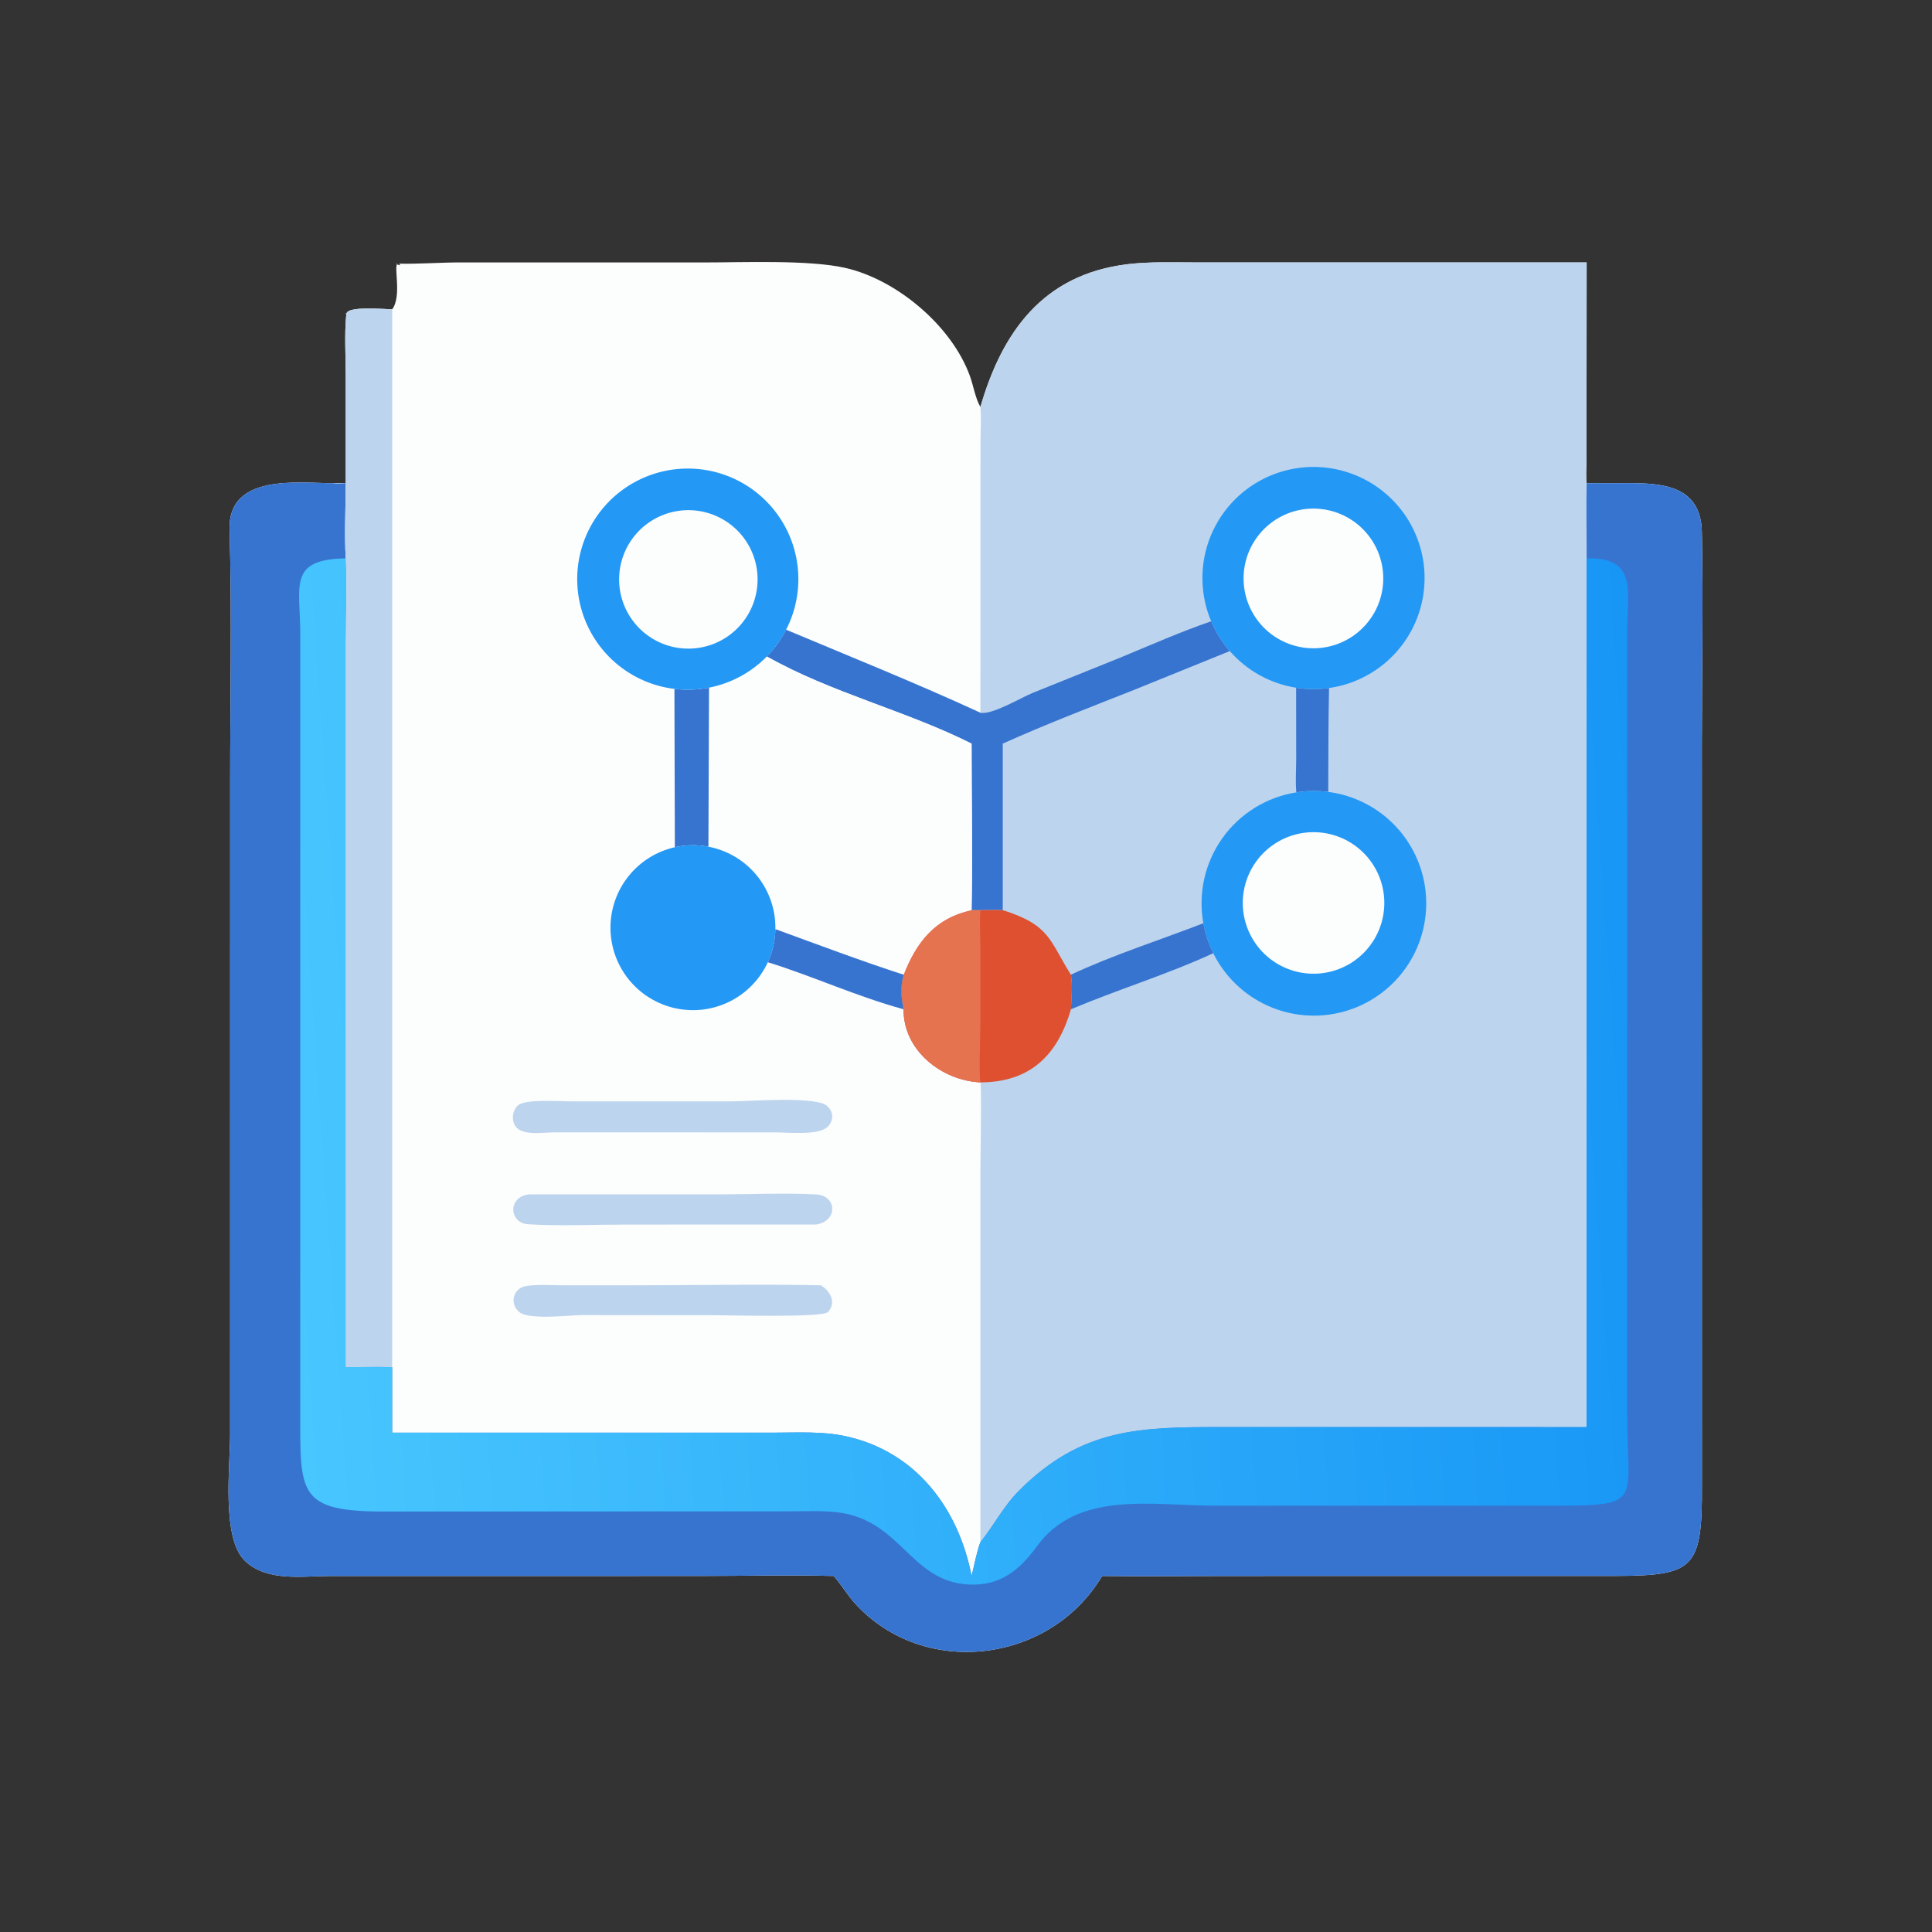 <?xml version="1.0" encoding="utf-8" ?>
<svg xmlns="http://www.w3.org/2000/svg" xmlns:xlink="http://www.w3.org/1999/xlink" width="1024" height="1024">
	<rect width="100%" height="100%" fill="#333333" stroke="none"/>
	<path fill="#FCFDFD" transform="scale(2 2)" d="M259.817 107.852C265.555 88.08 276.333 72.72 298.853 70.014C304.641 69.318 310.705 69.547 316.533 69.547L420.475 69.557L420.442 122.183C420.429 124.069 420.221 126.189 420.475 128.051L430.724 128.032C440.53 127.981 450.757 128.59 451.007 140.977C451.387 159.805 451.002 178.721 451.002 197.56L451.023 393.109C451.173 417.355 448.816 417.686 423.403 417.647L324.929 417.649C313.981 417.65 303.017 417.792 292.07 417.65C278.293 440.836 244.929 444.918 226.714 425.065C224.656 422.821 223.126 420.175 221.14 417.876L220.942 417.65C209.098 417.338 197.156 417.646 185.303 417.647L87.505 417.656C80.14 417.658 70.898 419.231 64.996 413.729C58.625 407.789 60.987 388.619 60.987 380.35L60.994 207.914C60.996 185.394 61.462 162.764 60.841 140.256C60.433 125.465 79.015 128.028 88.146 128.051C89.292 127.949 90.474 128.029 91.624 128.051L91.624 99.386C91.618 94.218 91.265 88.853 91.735 83.714L91.775 83.295L91.516 82.99L91.806 83.181C91.995 81 102.091 81.967 103.929 81.977C106.575 78.484 104.202 70.318 105.376 69.879L104.933 70.011L106.054 70.314L105.799 69.877C111.26 69.986 116.696 69.537 122.154 69.545L186.534 69.554C196.709 69.561 214.363 68.801 224.012 70.995C237.686 74.105 252.246 86.375 257.049 99.676C257.956 102.19 258.494 105.597 259.817 107.852Z"/>
	<path fill="#BCD4ED" transform="scale(2 2)" d="M259.817 107.852C265.555 88.08 276.333 72.72 298.853 70.014C304.641 69.318 310.705 69.547 316.533 69.547L420.475 69.557L420.442 122.183C420.429 124.069 420.221 126.189 420.475 128.051C420.323 134.684 420.489 141.339 420.475 147.975L420.475 378.191L324.382 378.186C302.294 378.172 286.827 378.283 270.129 394.95C265.928 399.143 263.46 404.14 259.817 408.688L259.817 310.457C259.817 307.349 260.174 287.798 259.817 286.841C249.543 286.351 239.358 278.365 239.464 267.471C238.794 264.115 238.591 261.658 239.464 258.308C242.865 249.649 247.758 243.279 257.481 241.193C257.791 226.511 257.482 211.755 257.481 197.065C239.948 188.272 220.325 183.623 203.218 173.968Q204.751 172.4 206.034 170.622Q207.317 168.844 208.321 166.894C225.535 174.118 242.854 181.087 259.817 188.891L259.838 117.062C259.859 114.036 260.081 110.862 259.817 107.852Z"/>
	<path fill="#BCD4ED" transform="scale(2 2)" d="M320.974 164.642Q321.887 166.801 323.129 168.789Q324.372 170.777 325.914 172.543Q326.757 173.508 327.68 174.397Q328.604 175.285 329.601 176.09Q330.598 176.895 331.661 177.61Q332.724 178.325 333.846 178.945Q334.967 179.565 336.138 180.085Q337.309 180.605 338.521 181.022Q339.733 181.438 340.976 181.748Q342.219 182.058 343.485 182.258Q345.651 182.601 347.845 182.619Q350.038 182.637 352.21 182.33C352.014 191.504 352.036 200.686 351.998 209.862Q349.889 209.59 347.763 209.621Q345.636 209.651 343.536 209.984Q342.804 210.1 342.079 210.252Q341.355 210.404 340.638 210.592Q339.922 210.78 339.215 211.003Q338.509 211.227 337.815 211.485Q337.121 211.743 336.44 212.036Q335.76 212.328 335.095 212.654Q334.429 212.98 333.781 213.338Q333.133 213.697 332.504 214.087Q331.874 214.478 331.265 214.899Q330.656 215.32 330.068 215.771Q329.48 216.222 328.916 216.702Q328.351 217.181 327.812 217.688Q327.272 218.196 326.758 218.729Q326.244 219.262 325.757 219.82Q325.27 220.379 324.811 220.96Q324.353 221.542 323.924 222.146Q323.495 222.75 323.097 223.374Q322.698 223.999 322.331 224.642Q321.964 225.286 321.63 225.947Q321.295 226.608 320.994 227.284Q320.693 227.961 320.426 228.652Q320.159 229.343 319.926 230.046Q319.694 230.749 319.497 231.463Q319.3 232.177 319.138 232.9Q318.977 233.623 318.852 234.353Q318.726 235.083 318.638 235.819Q318.549 236.554 318.497 237.293Q318.444 238.032 318.429 238.773Q318.414 239.513 318.435 240.254Q318.457 240.994 318.515 241.732Q318.574 242.471 318.669 243.205Q318.764 243.94 318.895 244.669C307.586 249.056 294.594 253.211 283.803 258.308C278.105 249.272 278.338 245.154 265.74 241.193C263.769 241.134 261.789 241.181 259.817 241.193C259.043 241.261 258.256 241.21 257.481 241.193C257.791 226.511 257.482 211.755 257.481 197.065C239.948 188.272 220.325 183.623 203.218 173.968Q204.751 172.4 206.034 170.622Q207.317 168.844 208.321 166.894C225.535 174.118 242.854 181.087 259.817 188.891C262.822 189.531 270.624 184.878 273.58 183.663L296.834 174.294C304.857 170.981 312.76 167.47 320.974 164.642Z"/>
	<path fill="#3774D0" transform="scale(2 2)" d="M320.974 164.642Q321.887 166.801 323.129 168.789Q324.372 170.777 325.914 172.543L300.834 182.707C289.096 187.368 277.261 191.88 265.74 197.065L265.74 241.193C263.769 241.134 261.789 241.181 259.817 241.193C259.043 241.261 258.256 241.21 257.481 241.193C257.791 226.511 257.482 211.755 257.481 197.065C239.948 188.272 220.325 183.623 203.218 173.968Q204.751 172.4 206.034 170.622Q207.317 168.844 208.321 166.894C225.535 174.118 242.854 181.087 259.817 188.891C262.822 189.531 270.624 184.878 273.58 183.663L296.834 174.294C304.857 170.981 312.76 167.47 320.974 164.642Z"/>
	<path fill="#3774D0" transform="scale(2 2)" d="M343.485 182.258Q345.651 182.601 347.845 182.619Q350.038 182.637 352.21 182.33C352.014 191.504 352.036 200.686 351.998 209.862Q349.889 209.59 347.763 209.621Q345.636 209.651 343.536 209.984C343.272 207.093 343.508 203.964 343.504 201.051L343.485 182.258Z"/>
	<path fill="#2498F5" transform="scale(2 2)" d="M351.998 209.862Q352.632 209.944 353.262 210.053Q353.892 210.162 354.517 210.297Q355.142 210.433 355.761 210.596Q356.379 210.758 356.99 210.947Q357.601 211.136 358.203 211.351Q358.805 211.566 359.398 211.807Q359.99 212.048 360.572 212.314Q361.153 212.58 361.723 212.87Q362.293 213.161 362.849 213.476Q363.406 213.791 363.948 214.129Q364.491 214.468 365.018 214.829Q365.546 215.19 366.058 215.574Q366.569 215.958 367.064 216.363Q367.558 216.769 368.035 217.195Q368.512 217.621 368.97 218.068Q369.428 218.514 369.866 218.979Q370.304 219.445 370.722 219.929Q371.14 220.413 371.537 220.914Q371.934 221.416 372.309 221.934Q372.684 222.452 373.036 222.986Q373.388 223.519 373.717 224.068Q374.047 224.616 374.352 225.178Q374.657 225.74 374.938 226.314Q375.219 226.889 375.475 227.475Q375.73 228.061 375.961 228.657Q376.191 229.254 376.396 229.86Q376.601 230.465 376.779 231.079Q376.958 231.694 377.11 232.315Q377.261 232.936 377.387 233.563Q377.512 234.19 377.61 234.822Q377.708 235.454 377.779 236.089Q377.85 236.725 377.893 237.363Q377.937 238.001 377.953 238.64Q377.969 239.28 377.957 239.919Q377.946 240.558 377.907 241.197Q377.868 241.835 377.802 242.471Q377.735 243.107 377.642 243.74Q377.548 244.372 377.428 245Q377.307 245.628 377.16 246.25Q377.012 246.873 376.838 247.488Q376.664 248.103 376.464 248.711Q376.264 249.318 376.038 249.916Q375.811 250.514 375.56 251.102Q375.308 251.69 375.031 252.267Q374.755 252.843 374.454 253.407Q374.152 253.971 373.827 254.522Q373.502 255.073 373.154 255.609Q372.805 256.145 372.434 256.666Q372.063 257.187 371.67 257.691Q371.277 258.195 370.862 258.682Q370.448 259.169 370.013 259.638Q369.578 260.107 369.123 260.556Q368.668 261.006 368.194 261.435Q367.721 261.865 367.229 262.274Q366.738 262.683 366.229 263.07Q365.72 263.458 365.195 263.823Q364.67 264.188 364.13 264.531Q363.59 264.873 363.036 265.192Q362.481 265.511 361.914 265.806Q361.346 266.1 360.767 266.37Q360.187 266.641 359.596 266.886Q359.006 267.13 358.405 267.35Q357.804 267.569 357.195 267.763Q356.585 267.956 355.968 268.123Q355.351 268.29 354.727 268.43Q354.103 268.571 353.474 268.684Q352.844 268.798 352.211 268.884Q351.577 268.97 350.94 269.029Q350.304 269.088 349.665 269.12Q349.026 269.152 348.387 269.156Q347.747 269.16 347.108 269.137Q346.469 269.113 345.832 269.063Q345.194 269.012 344.56 268.934Q343.925 268.856 343.294 268.751Q342.663 268.645 342.038 268.513Q341.412 268.381 340.793 268.222Q340.173 268.063 339.561 267.878Q338.949 267.692 338.346 267.481Q337.742 267.269 337.148 267.032Q336.555 266.795 335.971 266.532Q335.388 266.27 334.817 265.982Q334.246 265.695 333.687 265.383Q333.129 265.072 332.584 264.737Q332.04 264.401 331.51 264.043Q330.981 263.685 330.467 263.304Q329.953 262.923 329.456 262.521Q328.959 262.118 328.48 261.695Q328.001 261.271 327.54 260.828Q327.08 260.384 326.639 259.921Q326.198 259.458 325.777 258.976Q325.356 258.495 324.956 257.996Q324.556 257.497 324.179 256.981Q323.801 256.465 323.445 255.933Q323.09 255.402 322.757 254.855Q322.425 254.309 322.117 253.749Q321.808 253.189 321.524 252.616Q320.589 250.732 319.929 248.735Q319.268 246.739 318.895 244.669Q318.764 243.94 318.669 243.205Q318.574 242.471 318.515 241.732Q318.457 240.994 318.435 240.254Q318.414 239.513 318.429 238.773Q318.444 238.032 318.497 237.293Q318.549 236.554 318.638 235.819Q318.726 235.083 318.852 234.353Q318.977 233.623 319.138 232.9Q319.3 232.177 319.497 231.463Q319.694 230.749 319.926 230.046Q320.159 229.343 320.426 228.652Q320.693 227.961 320.994 227.284Q321.295 226.608 321.63 225.947Q321.964 225.286 322.331 224.642Q322.698 223.999 323.097 223.374Q323.495 222.75 323.924 222.146Q324.353 221.542 324.811 220.96Q325.27 220.379 325.757 219.82Q326.244 219.262 326.758 218.729Q327.272 218.196 327.812 217.688Q328.351 217.181 328.916 216.702Q329.48 216.222 330.068 215.771Q330.656 215.32 331.265 214.899Q331.874 214.478 332.504 214.087Q333.133 213.697 333.781 213.338Q334.429 212.98 335.095 212.654Q335.76 212.328 336.44 212.036Q337.121 211.743 337.815 211.485Q338.509 211.227 339.215 211.003Q339.922 210.78 340.638 210.592Q341.355 210.404 342.079 210.252Q342.804 210.1 343.536 209.984Q345.636 209.651 347.763 209.621Q349.889 209.59 351.998 209.862Z"/>
	<path fill="#FCFDFD" transform="scale(2 2)" d="M346.008 220.65Q346.464 220.599 346.923 220.57Q347.381 220.541 347.84 220.535Q348.299 220.528 348.758 220.544Q349.217 220.56 349.674 220.599Q350.132 220.637 350.587 220.698Q351.042 220.759 351.493 220.842Q351.945 220.925 352.392 221.03Q352.839 221.135 353.28 221.262Q353.722 221.389 354.156 221.537Q354.591 221.685 355.017 221.854Q355.444 222.023 355.862 222.213Q356.28 222.403 356.688 222.614Q357.097 222.824 357.494 223.054Q357.892 223.284 358.277 223.533Q358.663 223.782 359.036 224.049Q359.409 224.317 359.769 224.603Q360.128 224.888 360.473 225.191Q360.818 225.494 361.148 225.813Q361.478 226.132 361.792 226.468Q362.106 226.803 362.403 227.153Q362.7 227.503 362.98 227.867Q363.259 228.231 363.521 228.609Q363.782 228.986 364.025 229.376Q364.268 229.766 364.491 230.167Q364.714 230.568 364.918 230.98Q365.121 231.391 365.304 231.812Q365.487 232.233 365.649 232.663Q365.811 233.092 365.952 233.529Q366.093 233.966 366.213 234.41Q366.332 234.853 366.43 235.302Q366.528 235.75 366.603 236.203Q366.679 236.656 366.732 237.112Q366.785 237.568 366.816 238.026Q366.847 238.484 366.856 238.943Q366.864 239.402 366.85 239.861Q366.836 240.32 366.8 240.778Q366.763 241.236 366.705 241.691Q366.646 242.146 366.565 242.598Q366.484 243.05 366.381 243.498Q366.278 243.945 366.153 244.387Q366.028 244.829 365.882 245.264Q365.736 245.699 365.568 246.127Q365.401 246.554 365.213 246.973Q365.025 247.392 364.816 247.801Q364.608 248.211 364.38 248.609Q364.152 249.007 363.905 249.394Q363.657 249.781 363.391 250.155Q363.125 250.53 362.841 250.89Q362.557 251.251 362.256 251.598Q361.955 251.944 361.637 252.275Q361.319 252.607 360.985 252.922Q360.652 253.238 360.303 253.536Q359.954 253.835 359.591 254.116Q359.228 254.397 358.852 254.661Q358.476 254.924 358.087 255.168Q357.698 255.413 357.298 255.638Q356.898 255.863 356.487 256.068Q356.077 256.273 355.656 256.458Q355.236 256.643 354.807 256.807Q354.379 256.971 353.942 257.114Q353.506 257.257 353.063 257.379Q352.62 257.5 352.172 257.6Q351.724 257.699 351.271 257.777Q350.819 257.855 350.363 257.91Q349.905 257.966 349.444 257.999Q348.983 258.032 348.522 258.042Q348.06 258.052 347.598 258.04Q347.137 258.028 346.676 257.993Q346.216 257.957 345.758 257.9Q345.3 257.842 344.845 257.762Q344.39 257.682 343.94 257.579Q343.49 257.477 343.045 257.352Q342.6 257.228 342.162 257.081Q341.724 256.935 341.294 256.768Q340.864 256.6 340.442 256.411Q340.021 256.223 339.609 256.014Q339.197 255.805 338.796 255.576Q338.395 255.346 338.006 255.098Q337.617 254.849 337.241 254.582Q336.864 254.315 336.501 254.029Q336.138 253.743 335.79 253.44Q335.442 253.137 335.109 252.817Q334.776 252.497 334.459 252.161Q334.142 251.826 333.842 251.475Q333.542 251.123 333.259 250.758Q332.977 250.393 332.713 250.014Q332.449 249.635 332.204 249.243Q331.959 248.852 331.734 248.449Q331.508 248.046 331.303 247.633Q331.097 247.219 330.913 246.796Q330.728 246.373 330.564 245.941Q330.4 245.509 330.258 245.07Q330.116 244.63 329.995 244.185Q329.875 243.739 329.776 243.288Q329.678 242.837 329.602 242.381Q329.526 241.926 329.472 241.467Q329.418 241.008 329.387 240.548Q329.356 240.087 329.348 239.625Q329.34 239.164 329.354 238.702Q329.369 238.24 329.406 237.78Q329.443 237.32 329.503 236.862Q329.563 236.404 329.645 235.95Q329.727 235.495 329.832 235.046Q329.936 234.596 330.063 234.152Q330.189 233.708 330.337 233.27Q330.486 232.833 330.655 232.403Q330.825 231.974 331.015 231.553Q331.206 231.133 331.416 230.722Q331.627 230.311 331.858 229.911Q332.089 229.511 332.339 229.123Q332.59 228.735 332.859 228.36Q333.128 227.985 333.415 227.623Q333.702 227.261 334.007 226.914Q334.312 226.567 334.633 226.236Q334.954 225.904 335.292 225.589Q335.629 225.273 335.981 224.975Q336.334 224.677 336.7 224.396Q337.067 224.115 337.447 223.853Q337.827 223.591 338.22 223.347Q338.612 223.104 339.016 222.88Q339.42 222.657 339.834 222.453Q340.249 222.25 340.673 222.067Q341.097 221.884 341.529 221.722Q341.962 221.56 342.402 221.42Q342.842 221.28 343.288 221.161Q343.734 221.043 344.186 220.946Q344.638 220.85 345.093 220.776Q345.549 220.702 346.008 220.65Z"/>
	<path fill="#2498F5" transform="scale(2 2)" d="M320.974 164.642Q320.751 164.115 320.549 163.58Q320.348 163.046 320.166 162.503Q319.985 161.961 319.826 161.412Q319.666 160.863 319.527 160.308Q319.389 159.753 319.272 159.194Q319.155 158.634 319.06 158.07Q318.965 157.506 318.892 156.939Q318.819 156.372 318.769 155.802Q318.718 155.233 318.689 154.662Q318.66 154.091 318.654 153.519Q318.647 152.947 318.663 152.376Q318.678 151.804 318.716 151.234Q318.754 150.663 318.814 150.094Q318.874 149.526 318.956 148.96Q319.038 148.394 319.142 147.832Q319.246 147.27 319.371 146.712Q319.497 146.154 319.644 145.601Q319.792 145.049 319.96 144.503Q320.129 143.956 320.318 143.417Q320.508 142.877 320.719 142.346Q320.929 141.814 321.16 141.291Q321.391 140.768 321.642 140.254Q321.893 139.741 322.164 139.237Q322.435 138.734 322.725 138.241Q323.015 137.748 323.324 137.267Q323.633 136.786 323.961 136.318Q324.289 135.849 324.634 135.393Q324.98 134.938 325.343 134.496Q325.706 134.054 326.085 133.627Q326.465 133.199 326.861 132.787Q327.257 132.375 327.669 131.978Q328.081 131.581 328.508 131.201Q328.935 130.821 329.376 130.457Q329.818 130.094 330.273 129.748Q330.728 129.402 331.196 129.073Q331.665 128.745 332.145 128.436Q332.626 128.126 333.118 127.835Q333.611 127.544 334.114 127.273Q334.617 127.001 335.131 126.75Q335.644 126.498 336.167 126.266Q336.69 126.035 337.221 125.824Q337.753 125.613 338.292 125.422Q338.831 125.232 339.377 125.063Q339.923 124.894 340.476 124.746Q341.028 124.598 341.586 124.471Q342.143 124.345 342.705 124.241Q343.268 124.136 343.833 124.053Q344.399 123.971 344.968 123.91Q345.536 123.849 346.107 123.811Q346.677 123.772 347.249 123.756Q347.821 123.74 348.392 123.746Q348.964 123.751 349.535 123.78Q350.106 123.808 350.676 123.858Q351.245 123.908 351.813 123.98Q352.38 124.053 352.944 124.147Q353.508 124.241 354.068 124.357Q354.628 124.474 355.183 124.611Q355.738 124.749 356.287 124.908Q356.836 125.068 357.378 125.248Q357.921 125.428 358.456 125.63Q358.991 125.831 359.518 126.053Q360.045 126.275 360.563 126.517Q361.081 126.76 361.589 127.022Q362.097 127.284 362.595 127.566Q363.093 127.848 363.579 128.149Q364.065 128.449 364.539 128.769Q365.013 129.089 365.475 129.426Q365.936 129.764 366.384 130.119Q366.832 130.475 367.266 130.847Q367.7 131.22 368.119 131.609Q368.538 131.998 368.942 132.403Q369.345 132.808 369.733 133.228Q370.12 133.648 370.491 134.084Q370.862 134.519 371.216 134.968Q371.57 135.417 371.906 135.88Q372.242 136.342 372.56 136.818Q372.878 137.293 373.177 137.78Q373.476 138.268 373.756 138.766Q374.036 139.265 374.297 139.774Q374.557 140.283 374.798 140.802Q375.038 141.32 375.258 141.848Q375.478 142.376 375.678 142.912Q375.877 143.447 376.056 143.991Q376.234 144.534 376.392 145.084Q376.549 145.633 376.685 146.189Q376.821 146.744 376.935 147.305Q377.049 147.865 377.141 148.429Q377.234 148.993 377.304 149.561Q377.374 150.128 377.423 150.698Q377.471 151.268 377.497 151.839Q377.523 152.41 377.527 152.982Q377.531 153.554 377.512 154.125Q377.494 154.697 377.454 155.267Q377.413 155.838 377.35 156.406Q377.288 156.974 377.203 157.54Q377.119 158.105 377.012 158.667Q376.905 159.229 376.777 159.786Q376.649 160.343 376.499 160.895Q376.349 161.447 376.178 161.992Q376.007 162.538 375.815 163.077Q375.623 163.615 375.41 164.146Q375.197 164.676 374.963 165.198Q374.73 165.72 374.476 166.233Q374.223 166.745 373.95 167.248Q373.677 167.75 373.384 168.241Q373.092 168.733 372.78 169.212Q372.469 169.692 372.139 170.159Q371.809 170.626 371.462 171.08Q371.114 171.534 370.749 171.974Q370.384 172.414 370.002 172.84Q369.62 173.265 369.222 173.676Q368.824 174.086 368.411 174.481Q367.997 174.876 367.568 175.254Q367.139 175.632 366.696 175.994Q366.253 176.355 365.797 176.699Q365.34 177.043 364.87 177.369Q364.4 177.695 363.918 178.002Q363.436 178.31 362.942 178.598Q362.449 178.887 361.944 179.156Q361.44 179.425 360.925 179.674Q360.41 179.924 359.887 180.153Q359.363 180.382 358.83 180.59Q358.298 180.799 357.758 180.987Q357.218 181.175 356.671 181.341Q356.124 181.508 355.571 181.653Q355.018 181.799 354.46 181.922Q353.901 182.046 353.339 182.148Q352.776 182.25 352.21 182.33Q350.038 182.637 347.845 182.619Q345.651 182.601 343.485 182.258Q342.219 182.058 340.976 181.748Q339.733 181.438 338.521 181.022Q337.309 180.605 336.138 180.085Q334.967 179.565 333.846 178.945Q332.724 178.325 331.661 177.61Q330.598 176.895 329.601 176.09Q328.604 175.285 327.68 174.397Q326.757 173.508 325.914 172.543Q324.372 170.777 323.129 168.789Q321.887 166.801 320.974 164.642Z"/>
	<path fill="#FCFDFD" transform="scale(2 2)" d="M346.412 134.854Q346.865 134.813 347.32 134.795Q347.775 134.776 348.23 134.78Q348.686 134.784 349.14 134.811Q349.594 134.837 350.047 134.886Q350.5 134.935 350.949 135.005Q351.399 135.076 351.845 135.169Q352.29 135.262 352.731 135.377Q353.172 135.491 353.606 135.627Q354.04 135.764 354.467 135.921Q354.895 136.078 355.314 136.257Q355.732 136.435 356.142 136.633Q356.552 136.832 356.951 137.05Q357.351 137.269 357.739 137.507Q358.127 137.744 358.503 138.001Q358.879 138.258 359.242 138.532Q359.605 138.807 359.954 139.099Q360.303 139.392 360.637 139.701Q360.971 140.01 361.29 140.335Q361.609 140.66 361.911 141.001Q362.213 141.341 362.498 141.696Q362.783 142.051 363.051 142.419Q363.318 142.788 363.567 143.169Q363.816 143.55 364.046 143.943Q364.276 144.336 364.486 144.739Q364.696 145.143 364.887 145.557Q365.077 145.97 365.246 146.393Q365.416 146.815 365.565 147.246Q365.713 147.676 365.841 148.113Q365.968 148.55 366.074 148.993Q366.179 149.436 366.263 149.883Q366.347 150.33 366.409 150.781Q366.471 151.232 366.51 151.686Q366.549 152.14 366.567 152.594Q366.584 153.049 366.578 153.505Q366.573 153.96 366.546 154.414Q366.518 154.869 366.468 155.321Q366.418 155.773 366.346 156.223Q366.274 156.672 366.18 157.118Q366.086 157.563 365.97 158.004Q365.854 158.444 365.716 158.878Q365.579 159.312 365.421 159.738Q365.262 160.165 365.083 160.584Q364.903 161.002 364.704 161.411Q364.504 161.82 364.284 162.219Q364.065 162.618 363.826 163.005Q363.587 163.393 363.329 163.768Q363.072 164.143 362.796 164.506Q362.52 164.868 362.227 165.216Q361.934 165.564 361.624 165.897Q361.314 166.231 360.987 166.549Q360.661 166.866 360.32 167.168Q359.979 167.469 359.623 167.753Q359.268 168.037 358.898 168.304Q358.529 168.57 358.147 168.818Q357.766 169.066 357.372 169.294Q356.978 169.523 356.574 169.732Q356.17 169.942 355.756 170.131Q355.342 170.32 354.919 170.488Q354.496 170.657 354.065 170.804Q353.634 170.952 353.197 171.078Q352.76 171.204 352.316 171.308Q351.873 171.413 351.426 171.495Q350.978 171.578 350.527 171.638Q350.076 171.699 349.622 171.737Q349.17 171.775 348.717 171.791Q348.263 171.807 347.81 171.8Q347.356 171.794 346.903 171.766Q346.451 171.737 346 171.686Q345.549 171.636 345.101 171.563Q344.654 171.49 344.21 171.396Q343.766 171.301 343.328 171.185Q342.889 171.069 342.457 170.931Q342.025 170.794 341.6 170.635Q341.175 170.477 340.758 170.298Q340.341 170.118 339.934 169.919Q339.526 169.72 339.129 169.501Q338.732 169.282 338.346 169.043Q337.96 168.805 337.586 168.548Q337.212 168.291 336.851 168.016Q336.49 167.742 336.144 167.449Q335.797 167.157 335.464 166.848Q335.132 166.539 334.815 166.215Q334.499 165.89 334.198 165.55Q333.898 165.21 333.615 164.856Q333.331 164.502 333.065 164.134Q332.8 163.766 332.552 163.386Q332.305 163.006 332.076 162.614Q331.848 162.222 331.639 161.82Q331.43 161.417 331.241 161.005Q331.052 160.592 330.883 160.171Q330.715 159.75 330.567 159.321Q330.419 158.892 330.293 158.457Q330.166 158.021 330.061 157.58Q329.956 157.139 329.872 156.693Q329.789 156.247 329.728 155.797Q329.666 155.348 329.627 154.896Q329.588 154.444 329.571 153.991Q329.553 153.537 329.558 153.084Q329.564 152.63 329.591 152.178Q329.618 151.725 329.668 151.274Q329.717 150.823 329.788 150.375Q329.86 149.927 329.953 149.483Q330.047 149.039 330.161 148.6Q330.276 148.162 330.413 147.729Q330.549 147.296 330.706 146.871Q330.864 146.445 331.042 146.028Q331.22 145.611 331.418 145.203Q331.616 144.795 331.834 144.397Q332.052 143.999 332.289 143.612Q332.526 143.226 332.782 142.851Q333.038 142.477 333.312 142.115Q333.586 141.753 333.877 141.406Q334.168 141.058 334.476 140.725Q334.784 140.392 335.108 140.074Q335.432 139.757 335.771 139.455Q336.11 139.154 336.463 138.869Q336.817 138.585 337.184 138.318Q337.55 138.052 337.93 137.803Q338.31 137.555 338.701 137.325Q339.092 137.096 339.494 136.885Q339.896 136.675 340.308 136.485Q340.72 136.295 341.14 136.125Q341.561 135.955 341.989 135.806Q342.418 135.657 342.853 135.53Q343.288 135.402 343.729 135.296Q344.17 135.189 344.616 135.105Q345.062 135.02 345.511 134.957Q345.96 134.895 346.412 134.854Z"/>
	<path fill="#DE5030" transform="scale(2 2)" d="M259.817 241.193C261.789 241.181 263.769 241.134 265.74 241.193C278.338 245.154 278.105 249.272 283.803 258.308C284.315 261.214 283.937 264.513 283.803 267.471C280.228 279.848 272.82 286.809 259.817 286.841L259.817 286.841C249.543 286.351 239.358 278.365 239.464 267.471C238.794 264.115 238.591 261.658 239.464 258.308C242.865 249.649 247.758 243.279 257.481 241.193C258.256 241.21 259.043 241.261 259.817 241.193Z"/>
	<path fill="#E67350" transform="scale(2 2)" d="M257.481 241.193C258.256 241.21 259.043 241.261 259.817 241.193C259.558 244.483 259.806 247.834 259.814 251.134L259.814 271.004C259.812 273.881 259.38 284.661 259.817 286.841L259.817 286.841C249.543 286.351 239.358 278.365 239.464 267.471C238.794 264.115 238.591 261.658 239.464 258.308C242.865 249.649 247.758 243.279 257.481 241.193Z"/>
	<path fill="#3774D0" transform="scale(2 2)" d="M318.895 244.669Q319.268 246.739 319.929 248.735Q320.589 250.732 321.524 252.616C309.274 258.265 296.244 262.218 283.803 267.471C283.937 264.513 284.315 261.214 283.803 258.308C294.594 253.211 307.586 249.056 318.895 244.669Z"/>
	<path fill="#3774D0" transform="scale(2 2)" d="M420.475 128.051L430.724 128.032C440.53 127.981 450.757 128.59 451.007 140.977C451.387 159.805 451.002 178.721 451.002 197.56L451.023 393.109C451.173 417.355 448.816 417.686 423.403 417.647L324.929 417.649C313.981 417.65 303.017 417.792 292.07 417.65C278.293 440.836 244.929 444.918 226.714 425.065C224.656 422.821 223.126 420.175 221.14 417.876L220.942 417.65C209.098 417.338 197.156 417.646 185.303 417.647L87.505 417.656C80.14 417.658 70.898 419.231 64.996 413.729C58.625 407.789 60.987 388.619 60.987 380.35L60.994 207.914C60.996 185.394 61.462 162.764 60.841 140.256C60.433 125.465 79.015 128.028 88.146 128.051C89.312 128.092 90.457 128.114 91.624 128.051C91.615 134.626 91.229 141.427 91.624 147.975C91.964 155.587 91.617 163.345 91.618 170.975L91.624 362.302C95.685 362.294 99.884 362.054 103.929 362.302L103.929 379.678L205.267 379.67C211.411 379.667 217.824 379.285 223.863 380.564C242.666 384.548 253.963 399.636 257.481 417.65C258.234 414.746 258.771 411.474 259.817 408.688C263.46 404.14 265.928 399.143 270.129 394.95C286.827 378.283 302.294 378.172 324.382 378.186L420.475 378.191L420.475 147.975C420.489 141.339 420.323 134.684 420.475 128.051Z"/>
	<defs>
		<linearGradient id="gradient_0" gradientUnits="userSpaceOnUse" x1="438.39" y1="265.115" x2="73.086" y2="290.938">
			<stop offset="0" stop-color="#1796F6"/>
			<stop offset="1" stop-color="#48C6FE"/>
		</linearGradient>
	</defs>
	<path fill="url(#gradient_0)" transform="scale(2 2)" d="M420.475 147.975C434.109 147.612 431.216 156.852 431.217 167.336L431.209 374.427C431.209 397.705 435.765 399.017 412.911 399.016L322.067 399.023C305.36 399.01 285.653 394.882 274.819 409.747C270.182 416.111 264.98 420.437 256.467 419.9C241.138 418.934 238.726 402.722 221.847 400.768C217.654 400.283 213.277 400.519 209.054 400.524L102.166 400.568C78.939 400.618 79.556 395.848 79.573 374.334L79.581 168.075C79.579 155.38 76.175 148.2 91.624 147.975C91.964 155.587 91.617 163.345 91.618 170.975L91.624 362.302C95.685 362.294 99.884 362.054 103.929 362.302L103.929 379.678L205.267 379.67C211.411 379.667 217.824 379.285 223.863 380.564C242.666 384.548 253.963 399.636 257.481 417.65C258.234 414.746 258.771 411.474 259.817 408.688C263.46 404.14 265.928 399.143 270.129 394.95C286.827 378.283 302.294 378.172 324.382 378.186L420.475 378.191L420.475 147.975Z"/>
	<path fill="#FCFDFD" transform="scale(2 2)" d="M203.218 173.968C220.325 183.623 239.948 188.272 257.481 197.065C257.482 211.755 257.791 226.511 257.481 241.193C247.758 243.279 242.865 249.649 239.464 258.308C228.051 254.604 216.759 250.338 205.486 246.229Q205.494 245.751 205.482 245.273Q205.469 244.796 205.436 244.319Q205.403 243.842 205.348 243.367Q205.294 242.892 205.219 242.42Q205.144 241.948 205.049 241.48Q204.953 241.011 204.838 240.548Q204.722 240.084 204.586 239.626Q204.45 239.168 204.294 238.716Q204.138 238.264 203.962 237.819Q203.787 237.375 203.592 236.938Q203.397 236.502 203.184 236.074Q202.97 235.647 202.738 235.229Q202.506 234.811 202.255 234.404Q202.005 233.997 201.737 233.601Q201.47 233.205 201.185 232.821Q200.9 232.437 200.599 232.066Q200.297 231.695 199.98 231.338Q199.663 230.98 199.33 230.637Q198.998 230.294 198.65 229.966Q198.303 229.637 197.942 229.324Q197.58 229.011 197.206 228.715Q196.831 228.418 196.444 228.138Q196.057 227.858 195.657 227.595Q195.258 227.332 194.848 227.086Q194.438 226.841 194.017 226.614Q193.597 226.387 193.167 226.179Q192.737 225.97 192.298 225.781Q191.859 225.591 191.412 225.421Q190.966 225.251 190.512 225.101Q190.058 224.95 189.598 224.82Q189.139 224.689 188.674 224.579Q188.208 224.469 187.739 224.379Q186.638 224.168 185.52 224.072Q184.403 223.975 183.282 223.993Q182.161 224.011 181.047 224.144Q179.934 224.277 178.84 224.523L178.729 182.566Q181.02 182.845 183.326 182.761Q185.632 182.678 187.897 182.235Q188.982 182.023 190.047 181.729Q191.113 181.436 192.153 181.063Q193.194 180.69 194.203 180.24Q195.213 179.79 196.186 179.265Q197.158 178.741 198.089 178.144Q199.019 177.547 199.902 176.882Q200.785 176.217 201.615 175.488Q202.445 174.758 203.218 173.968Z"/>
	<path fill="#3774D0" transform="scale(2 2)" d="M178.729 182.566Q181.02 182.845 183.326 182.761Q185.632 182.678 187.897 182.235L187.739 224.379Q186.638 224.168 185.52 224.072Q184.403 223.975 183.282 223.993Q182.161 224.011 181.047 224.144Q179.934 224.277 178.84 224.523L178.729 182.566Z"/>
	<path fill="#BCD4ED" transform="scale(2 2)" d="M91.624 128.051L91.624 99.386C91.618 94.218 91.265 88.853 91.735 83.714L91.775 83.295L91.516 82.99L91.806 83.181C91.995 81 102.091 81.967 103.929 81.977L103.929 362.302C99.884 362.054 95.685 362.294 91.624 362.302L91.618 170.975C91.617 163.345 91.964 155.587 91.624 147.975C91.229 141.427 91.615 134.626 91.624 128.051C90.457 128.114 89.312 128.092 88.146 128.051C89.292 127.949 90.474 128.029 91.624 128.051Z"/>
	<path fill="#2498F5" transform="scale(2 2)" d="M178.729 182.566Q178.153 182.496 177.581 182.403Q177.008 182.31 176.439 182.195Q175.871 182.08 175.307 181.942Q174.744 181.804 174.186 181.644Q173.629 181.484 173.078 181.302Q172.527 181.12 171.984 180.917Q171.44 180.713 170.906 180.488Q170.371 180.263 169.846 180.017Q169.32 179.771 168.805 179.505Q168.29 179.238 167.785 178.952Q167.281 178.665 166.788 178.358Q166.296 178.052 165.816 177.726Q165.336 177.401 164.869 177.056Q164.402 176.712 163.949 176.349Q163.497 175.987 163.058 175.606Q162.62 175.226 162.198 174.829Q161.775 174.431 161.368 174.018Q160.962 173.604 160.572 173.174Q160.182 172.745 159.809 172.3Q159.436 171.856 159.082 171.397Q158.727 170.938 158.391 170.465Q158.054 169.993 157.737 169.507Q157.42 169.021 157.122 168.524Q156.824 168.026 156.546 167.517Q156.268 167.007 156.01 166.488Q155.753 165.968 155.516 165.438Q155.279 164.909 155.063 164.37Q154.848 163.832 154.653 163.285Q154.459 162.738 154.287 162.185Q154.114 161.631 153.964 161.07Q153.814 160.51 153.686 159.944Q153.558 159.378 153.452 158.808Q153.346 158.238 153.264 157.663Q153.181 157.089 153.12 156.512Q153.06 155.935 153.023 155.356Q152.986 154.777 152.972 154.197Q152.957 153.617 152.966 153.037Q152.975 152.457 153.006 151.878Q153.038 151.299 153.092 150.721Q153.147 150.144 153.224 149.569Q153.302 148.994 153.402 148.422Q153.502 147.851 153.624 147.284Q153.747 146.717 153.892 146.155Q154.037 145.593 154.204 145.038Q154.371 144.482 154.559 143.934Q154.748 143.385 154.959 142.845Q155.169 142.304 155.401 141.772Q155.633 141.24 155.885 140.718Q156.138 140.196 156.411 139.684Q156.684 139.172 156.977 138.671Q157.27 138.171 157.582 137.682Q157.895 137.193 158.227 136.717Q158.558 136.242 158.909 135.779Q159.259 135.317 159.627 134.869Q159.996 134.42 160.381 133.987Q160.767 133.554 161.17 133.136Q161.572 132.718 161.991 132.317Q162.41 131.916 162.845 131.531Q163.279 131.147 163.728 130.78Q164.177 130.413 164.641 130.064Q165.104 129.715 165.581 129.384Q166.058 129.054 166.548 128.743Q167.037 128.432 167.539 128.14Q168.04 127.849 168.553 127.577Q169.066 127.305 169.589 127.054Q170.112 126.803 170.644 126.573Q171.177 126.343 171.718 126.134Q172.259 125.926 172.808 125.738Q173.357 125.551 173.913 125.386Q174.47 125.22 175.032 125.077Q175.594 124.934 176.161 124.813Q176.729 124.692 177.3 124.593Q177.872 124.495 178.447 124.419Q179.022 124.344 179.6 124.291Q180.178 124.238 180.757 124.208Q181.337 124.178 181.917 124.171Q182.497 124.164 183.077 124.18Q183.657 124.196 184.235 124.235Q184.814 124.274 185.391 124.336Q185.968 124.398 186.542 124.482Q187.116 124.567 187.686 124.674Q188.256 124.781 188.821 124.911Q189.387 125.041 189.947 125.193Q190.507 125.345 191.06 125.519Q191.613 125.693 192.16 125.889Q192.706 126.084 193.244 126.302Q193.781 126.519 194.31 126.757Q194.839 126.996 195.358 127.255Q195.877 127.514 196.386 127.793Q196.894 128.073 197.391 128.372Q197.888 128.672 198.373 128.99Q198.857 129.309 199.329 129.647Q199.801 129.984 200.259 130.341Q200.717 130.697 201.16 131.071Q201.604 131.445 202.032 131.836Q202.46 132.227 202.873 132.635Q203.286 133.043 203.682 133.467Q204.078 133.891 204.457 134.33Q204.836 134.769 205.197 135.223Q205.558 135.677 205.901 136.145Q206.244 136.612 206.568 137.093Q206.893 137.574 207.198 138.068Q207.503 138.561 207.788 139.067Q208.073 139.572 208.338 140.088Q208.603 140.604 208.847 141.13Q209.092 141.656 209.315 142.191Q209.538 142.727 209.74 143.271Q209.942 143.814 210.123 144.366Q210.303 144.917 210.461 145.475Q210.62 146.033 210.756 146.597Q210.892 147.161 211.006 147.73Q211.119 148.299 211.21 148.872Q211.302 149.445 211.37 150.021Q211.438 150.597 211.484 151.175Q211.529 151.753 211.552 152.333Q211.574 152.913 211.574 153.493Q211.574 154.073 211.55 154.653Q211.527 155.232 211.481 155.811Q211.435 156.389 211.365 156.965Q211.296 157.541 211.205 158.114Q211.113 158.686 210.998 159.255Q210.884 159.824 210.747 160.388Q210.61 160.951 210.451 161.509Q210.292 162.067 210.111 162.618Q209.93 163.169 209.727 163.713Q209.525 164.256 209.301 164.792Q209.077 165.327 208.832 165.852Q208.587 166.378 208.321 166.894Q207.317 168.843 206.034 170.622Q204.751 172.4 203.218 173.968Q202.445 174.758 201.615 175.488Q200.785 176.217 199.902 176.882Q199.019 177.547 198.089 178.144Q197.158 178.741 196.186 179.265Q195.213 179.79 194.203 180.24Q193.194 180.69 192.153 181.063Q191.113 181.436 190.047 181.729Q188.982 182.023 187.897 182.235Q185.632 182.678 183.326 182.761Q181.02 182.845 178.729 182.566Z"/>
	<path fill="#FCFDFD" transform="scale(2 2)" d="M180.038 135.349Q180.482 135.291 180.928 135.254Q181.375 135.218 181.823 135.203Q182.27 135.189 182.718 135.196Q183.166 135.203 183.613 135.232Q184.06 135.262 184.505 135.312Q184.95 135.363 185.392 135.436Q185.834 135.508 186.272 135.602Q186.71 135.696 187.142 135.812Q187.575 135.927 188.002 136.063Q188.428 136.199 188.848 136.356Q189.268 136.513 189.679 136.69Q190.09 136.867 190.493 137.064Q190.895 137.261 191.287 137.478Q191.679 137.694 192.06 137.929Q192.441 138.165 192.81 138.418Q193.18 138.672 193.536 138.943Q193.892 139.214 194.235 139.503Q194.578 139.791 194.906 140.096Q195.234 140.4 195.547 140.721Q195.86 141.041 196.157 141.376Q196.454 141.712 196.735 142.061Q197.015 142.41 197.278 142.773Q197.541 143.136 197.786 143.511Q198.03 143.886 198.257 144.272Q198.483 144.659 198.69 145.056Q198.897 145.453 199.085 145.86Q199.273 146.266 199.44 146.682Q199.608 147.097 199.755 147.52Q199.902 147.943 200.028 148.373Q200.154 148.803 200.259 149.238Q200.364 149.673 200.448 150.113Q200.532 150.553 200.594 150.997Q200.656 151.441 200.697 151.887Q200.737 152.333 200.756 152.78Q200.774 153.228 200.771 153.676Q200.768 154.124 200.743 154.571Q200.718 155.018 200.671 155.463Q200.624 155.909 200.556 156.351Q200.487 156.794 200.397 157.233Q200.307 157.672 200.196 158.105Q200.084 158.539 199.952 158.967Q199.82 159.395 199.667 159.816Q199.514 160.237 199.34 160.65Q199.167 161.063 198.973 161.467Q198.78 161.871 198.567 162.265Q198.354 162.659 198.123 163.042Q197.891 163.426 197.64 163.797Q197.39 164.169 197.122 164.527Q196.854 164.886 196.569 165.231Q196.284 165.577 195.982 165.908Q195.68 166.239 195.363 166.555Q195.045 166.871 194.712 167.171Q194.38 167.471 194.033 167.754Q193.686 168.037 193.326 168.304Q192.966 168.57 192.593 168.818Q192.22 169.066 191.836 169.296Q191.451 169.526 191.056 169.737Q190.661 169.947 190.256 170.139Q189.851 170.33 189.437 170.501Q189.023 170.672 188.601 170.823Q188.179 170.974 187.751 171.104Q187.322 171.234 186.888 171.343Q186.453 171.452 186.014 171.54Q185.575 171.628 185.132 171.694Q184.684 171.761 184.233 171.806Q183.782 171.85 183.33 171.873Q182.877 171.895 182.424 171.895Q181.971 171.896 181.518 171.873Q181.066 171.851 180.615 171.806Q180.164 171.762 179.716 171.695Q179.268 171.628 178.824 171.54Q178.379 171.451 177.94 171.34Q177.5 171.229 177.067 171.097Q176.634 170.965 176.207 170.812Q175.781 170.658 175.363 170.484Q174.945 170.31 174.535 170.115Q174.126 169.921 173.727 169.706Q173.328 169.491 172.94 169.257Q172.552 169.023 172.176 168.77Q171.801 168.517 171.438 168.246Q171.075 167.975 170.725 167.686Q170.376 167.397 170.042 167.092Q169.707 166.786 169.388 166.464Q169.069 166.143 168.767 165.806Q168.464 165.468 168.178 165.117Q167.892 164.765 167.624 164.4Q167.356 164.035 167.107 163.656Q166.857 163.278 166.626 162.888Q166.396 162.498 166.184 162.098Q165.973 161.697 165.782 161.286Q165.591 160.875 165.42 160.455Q165.25 160.036 165.1 159.608Q164.95 159.18 164.822 158.746Q164.693 158.311 164.587 157.871Q164.48 157.431 164.395 156.986Q164.31 156.541 164.247 156.092Q164.184 155.643 164.143 155.192Q164.103 154.741 164.084 154.288Q164.066 153.835 164.07 153.382Q164.074 152.929 164.1 152.477Q164.127 152.025 164.175 151.574Q164.224 151.124 164.295 150.676Q164.366 150.229 164.459 149.785Q164.551 149.342 164.666 148.903Q164.781 148.465 164.917 148.033Q165.053 147.6 165.21 147.176Q165.367 146.751 165.545 146.334Q165.723 145.917 165.922 145.51Q166.12 145.103 166.338 144.706Q166.557 144.308 166.794 143.923Q167.032 143.537 167.288 143.163Q167.544 142.79 167.819 142.429Q168.093 142.069 168.385 141.722Q168.677 141.376 168.986 141.044Q169.294 140.712 169.619 140.396Q169.944 140.08 170.284 139.78Q170.623 139.481 170.978 139.198Q171.332 138.916 171.7 138.651Q172.067 138.386 172.448 138.14Q172.828 137.894 173.22 137.667Q173.612 137.439 174.015 137.232Q174.418 137.024 174.83 136.837Q175.243 136.65 175.664 136.483Q176.085 136.316 176.514 136.17Q176.943 136.024 177.379 135.9Q177.815 135.775 178.256 135.672Q178.697 135.57 179.143 135.489Q179.589 135.408 180.038 135.349Z"/>
	<path fill="#2498F5" transform="scale(2 2)" d="M178.84 224.523Q179.934 224.277 181.047 224.144Q182.161 224.011 183.282 223.993Q184.403 223.975 185.52 224.072Q186.638 224.168 187.739 224.379Q188.208 224.469 188.674 224.579Q189.139 224.689 189.598 224.82Q190.058 224.95 190.512 225.1Q190.966 225.251 191.412 225.421Q191.859 225.591 192.298 225.781Q192.737 225.97 193.167 226.179Q193.597 226.387 194.017 226.614Q194.438 226.841 194.848 227.086Q195.258 227.332 195.657 227.595Q196.057 227.858 196.444 228.138Q196.831 228.418 197.206 228.715Q197.58 229.011 197.942 229.324Q198.303 229.637 198.65 229.966Q198.998 230.294 199.33 230.637Q199.663 230.98 199.98 231.338Q200.297 231.695 200.599 232.066Q200.9 232.437 201.185 232.821Q201.47 233.205 201.737 233.601Q202.005 233.997 202.255 234.404Q202.506 234.811 202.738 235.229Q202.97 235.647 203.184 236.074Q203.397 236.502 203.592 236.938Q203.787 237.375 203.962 237.819Q204.138 238.264 204.294 238.716Q204.45 239.168 204.586 239.626Q204.722 240.084 204.838 240.548Q204.953 241.011 205.049 241.48Q205.144 241.948 205.219 242.42Q205.294 242.892 205.348 243.367Q205.403 243.842 205.436 244.319Q205.469 244.796 205.482 245.273Q205.494 245.751 205.486 246.229Q205.466 247.363 205.329 248.488Q205.192 249.613 204.939 250.718Q204.686 251.823 204.321 252.897Q203.955 253.97 203.48 254.999Q203.286 255.419 203.075 255.83Q202.864 256.241 202.636 256.643Q202.408 257.044 202.163 257.436Q201.918 257.828 201.656 258.209Q201.395 258.59 201.117 258.96Q200.84 259.329 200.548 259.687Q200.255 260.045 199.947 260.389Q199.64 260.734 199.318 261.066Q198.996 261.398 198.661 261.715Q198.325 262.033 197.976 262.336Q197.628 262.64 197.267 262.928Q196.905 263.216 196.532 263.489Q196.159 263.762 195.775 264.018Q195.391 264.275 194.996 264.515Q194.601 264.756 194.197 264.979Q193.792 265.202 193.379 265.408Q192.965 265.614 192.543 265.803Q192.121 265.991 191.692 266.161Q191.262 266.332 190.826 266.484Q190.389 266.636 189.947 266.769Q189.504 266.903 189.057 267.018Q188.609 267.132 188.157 267.228Q187.705 267.323 187.249 267.4Q186.793 267.476 186.335 267.534Q185.876 267.591 185.416 267.628Q184.955 267.666 184.493 267.684Q184.032 267.702 183.57 267.701Q183.107 267.7 182.646 267.679Q182.184 267.658 181.724 267.617Q181.264 267.577 180.805 267.517Q180.347 267.458 179.892 267.378Q179.437 267.299 178.985 267.201Q178.533 267.103 178.086 266.985Q177.64 266.868 177.198 266.732Q176.756 266.596 176.321 266.441Q175.885 266.287 175.457 266.114Q175.028 265.941 174.607 265.75Q174.186 265.559 173.774 265.351Q173.362 265.142 172.958 264.916Q172.555 264.691 172.162 264.448Q171.768 264.205 171.386 263.946Q171.003 263.688 170.632 263.413Q170.26 263.138 169.901 262.847Q169.541 262.557 169.194 262.252Q168.847 261.946 168.514 261.627Q168.18 261.307 167.86 260.973Q167.54 260.64 167.235 260.293Q166.929 259.946 166.639 259.587Q166.348 259.228 166.073 258.856Q165.798 258.485 165.539 258.102Q165.28 257.72 165.037 257.326Q164.794 256.933 164.568 256.53Q164.343 256.127 164.134 255.715Q163.925 255.302 163.734 254.882Q163.543 254.461 163.37 254.032Q163.197 253.604 163.042 253.168Q162.887 252.733 162.751 252.291Q162.615 251.85 162.497 251.403Q162.38 250.956 162.281 250.504Q162.183 250.053 162.103 249.598Q162.024 249.142 161.964 248.684Q161.904 248.226 161.863 247.766Q161.823 247.305 161.802 246.844Q161.781 246.382 161.779 245.92Q161.777 245.458 161.795 244.996Q161.813 244.534 161.851 244.074Q161.888 243.613 161.945 243.155Q162.002 242.696 162.078 242.24Q162.155 241.784 162.25 241.332Q162.346 240.88 162.46 240.432Q162.574 239.985 162.708 239.542Q162.841 239.1 162.993 238.663Q163.145 238.227 163.315 237.797Q163.485 237.368 163.673 236.946Q163.862 236.524 164.067 236.11Q164.273 235.696 164.496 235.291Q164.72 234.887 164.96 234.492Q165.2 234.097 165.456 233.713Q165.713 233.328 165.985 232.955Q166.258 232.582 166.546 232.221Q166.834 231.859 167.137 231.511Q167.44 231.162 167.758 230.826Q168.076 230.49 168.407 230.168Q168.739 229.846 169.083 229.539Q169.428 229.231 169.786 228.938Q170.143 228.645 170.513 228.368Q170.882 228.091 171.263 227.829Q171.644 227.567 172.036 227.322Q172.427 227.077 172.829 226.849Q173.231 226.62 173.642 226.409Q174.053 226.197 174.472 226.004Q174.892 225.81 175.319 225.634Q175.747 225.458 176.181 225.301Q176.615 225.143 177.056 225.004Q177.497 224.865 177.943 224.745Q178.389 224.624 178.84 224.523Z"/>
	<path fill="#3774D0" transform="scale(2 2)" d="M205.486 246.229C216.759 250.338 228.051 254.604 239.464 258.308C238.591 261.658 238.794 264.115 239.464 267.471C226.926 264.041 215.505 258.725 203.48 254.999Q203.955 253.97 204.321 252.897Q204.686 251.823 204.939 250.718Q205.192 249.613 205.329 248.488Q205.466 247.363 205.486 246.229Z"/>
	<path fill="#BCD4ED" transform="scale(2 2)" d="M151.044 291.872L194.363 291.862C198.748 291.861 216.124 290.461 219.148 293.047C220.934 294.575 221.021 296.972 219.326 298.62C216.949 300.932 209.094 300.111 205.661 300.097L146.865 300.086C144.246 300.09 139.122 300.957 137.025 298.952C135.417 297.414 135.641 294.424 137.237 292.959C139.144 291.21 148.072 291.868 151.044 291.872Z"/>
	<path fill="#BCD4ED" transform="scale(2 2)" d="M140.232 316.528L190.784 316.525C199.218 316.518 207.83 316.102 216.234 316.534C221.9 316.824 222.073 323.609 216.311 324.511L165.851 324.522C157.453 324.522 148.156 324.964 139.912 324.436C134.892 324.115 134.494 317.102 140.232 316.528Z"/>
	<path fill="#BCD4ED" transform="scale(2 2)" d="M168.632 340.616C184.901 340.617 201.241 340.284 217.501 340.616C219.979 342.022 221.772 345.249 219.402 347.714C217.946 349.229 192.829 348.541 189.019 348.537L154.531 348.504C151.05 348.496 140.192 349.909 137.58 347.675C134.837 345.329 136.124 341.245 139.564 340.784C142.788 340.352 146.368 340.627 149.63 340.624L168.632 340.616Z"/>
</svg>
